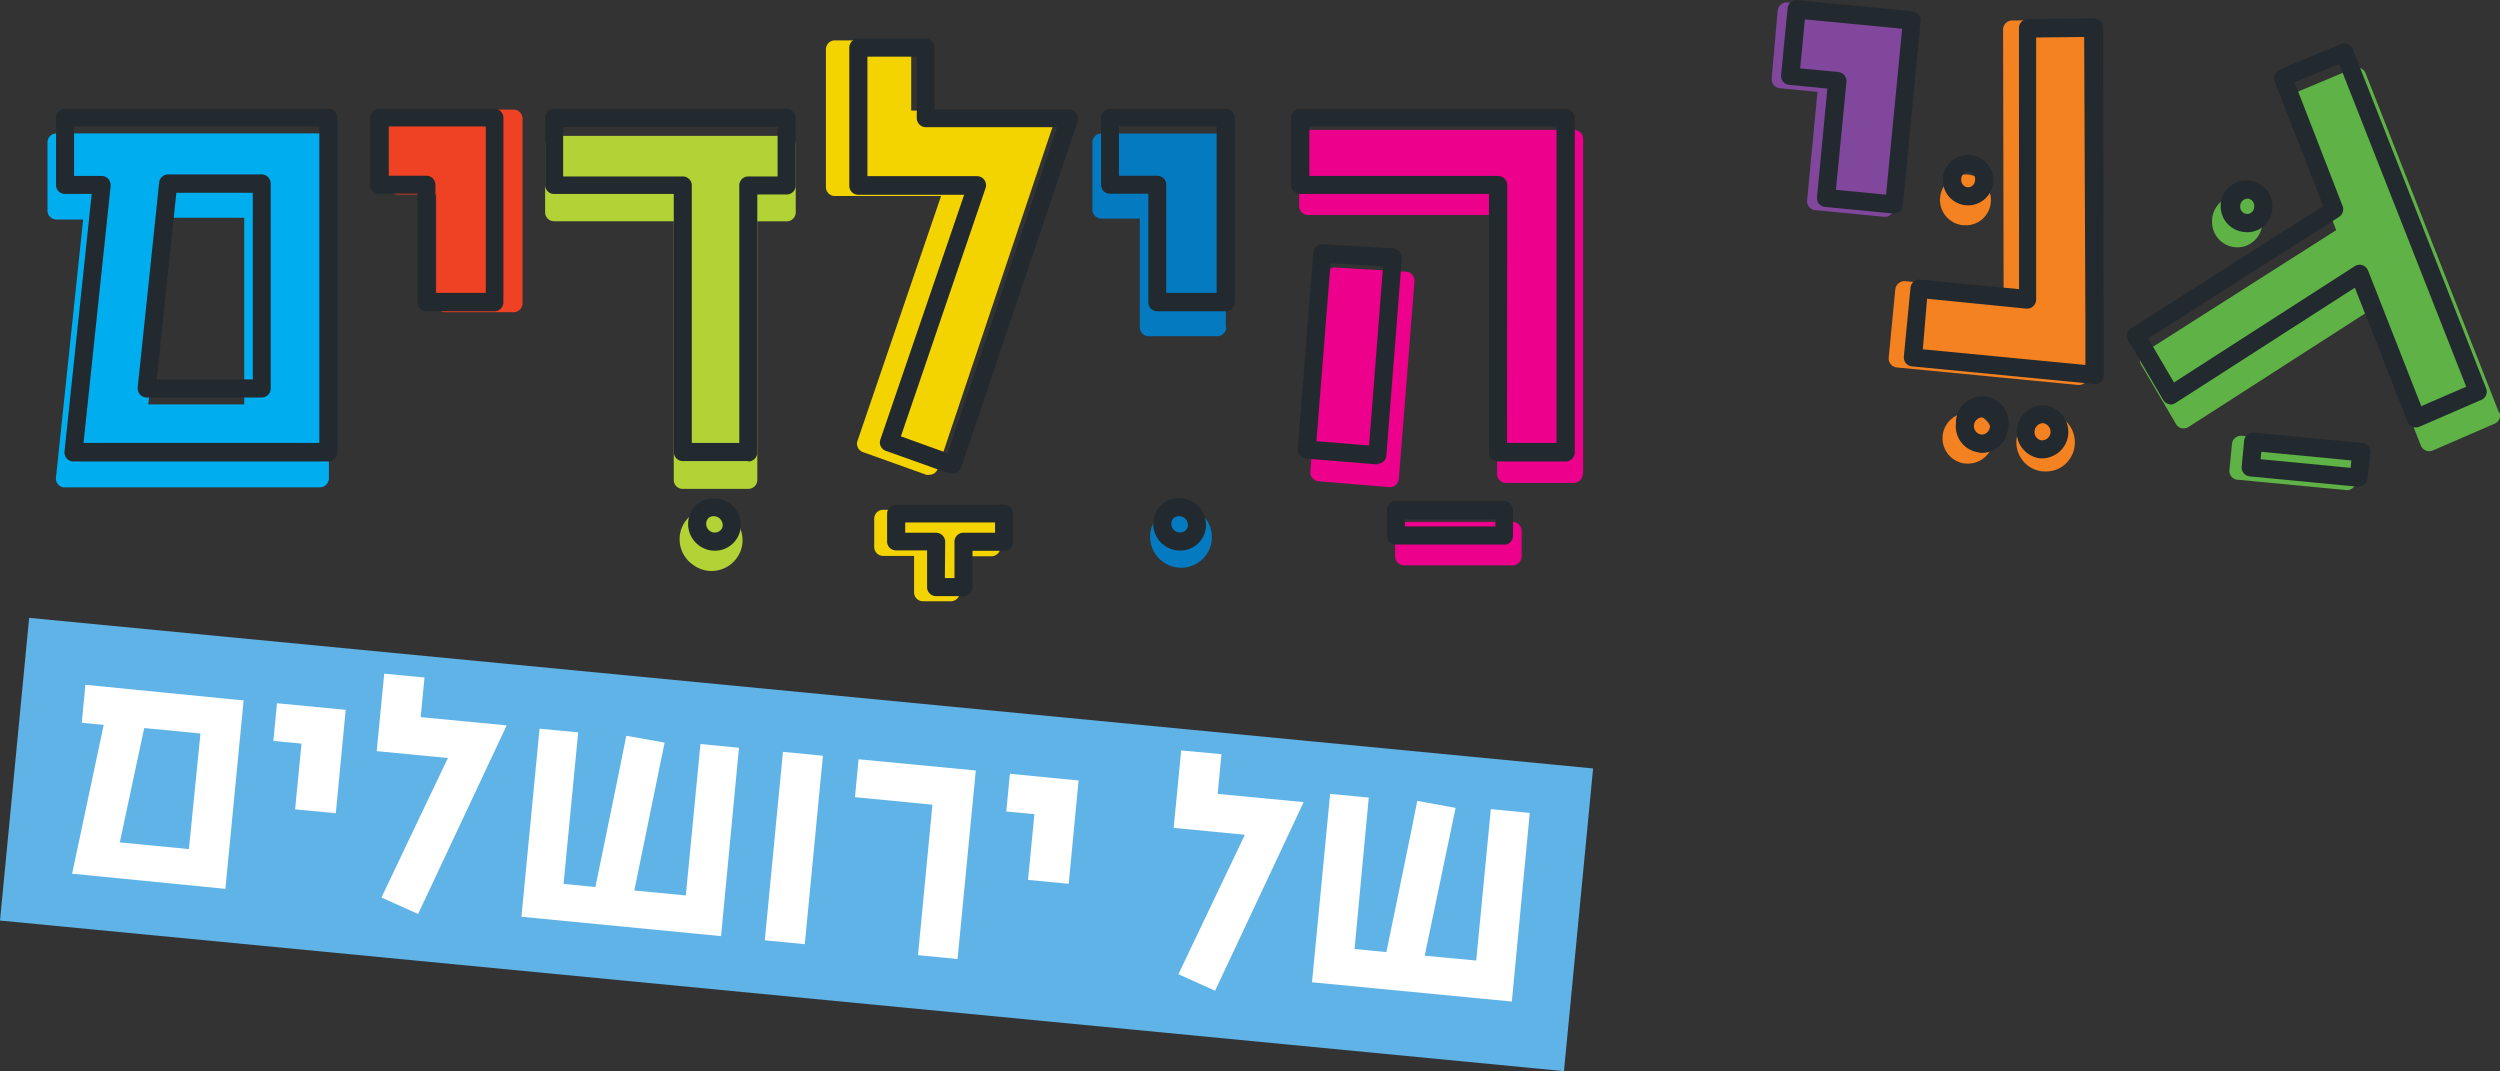 <svg xmlns="http://www.w3.org/2000/svg" viewBox="0 0 242.7 103.99"><rect x="0" y="0" width="242.7" height="103.99" fill="#333333" stroke="none"/><defs><style>.cls-1{fill:#00aeef;}.cls-2{fill:#b2d235;}.cls-3{fill:#f4d400;}.cls-4{fill:#ec008c;}.cls-5{fill:#80479c;}.cls-6{fill:#047bc1;}.cls-7{fill:#ef4123;}.cls-8{fill:#f58221;}.cls-9{fill:#5fb246;}.cls-10{fill:#60b3e7;}.cls-11{fill:#fff;}.cls-12{fill:#232a2f;}</style></defs><title>jlm</title><g id="Layer_2" data-name="Layer 2"><g id="Layer_1-2" data-name="Layer 1"><g id="Layer_1-2-2" data-name="Layer 1-2"><path class="cls-1" d="M23.71,39.26H14.4l1.89-18.12h7.42Zm8.22,7.09V13.83a.9.9,0,0,0-.88-.88H5.49a.88.88,0,0,0-.88.88v6.6a.87.87,0,0,0,.88.88H8.07l-2.63,25a.86.86,0,0,0,.7,1,.49.49,0,0,0,.17,0H31.05a.88.88,0,0,0,.88-.87"/><path class="cls-2" d="M77.25,20.62V14.07a.89.89,0,0,0-.88-.88H53.79a.87.87,0,0,0-.87.87h0v6.55a.87.87,0,0,0,.87.87H65.41V46.58a.86.86,0,0,0,.86.88h6.37a.87.87,0,0,0,.88-.86V21.49h2.85a.88.88,0,0,0,.88-.87"/><path class="cls-3" d="M102.23,11.1a.9.9,0,0,0-.71-.36H88.46V4.79a.87.87,0,0,0-.87-.87H81.06a.87.87,0,0,0-.88.87V18.15a.87.87,0,0,0,.88.88h10.3L83.25,42.79a.86.86,0,0,0,.52,1.1h0l6.15,2.2a.58.58,0,0,0,.29,0,.84.84,0,0,0,.38-.08.86.86,0,0,0,.45-.52l11.3-33.65a.89.89,0,0,0-.12-.79"/><path class="cls-4" d="M137.32,27.31a.94.94,0,0,0-.22-.64.87.87,0,0,0-.61-.3l-6.85-.4a.89.89,0,0,0-.93.81l-1.5,19a.87.87,0,0,0,.79.94h0l6.86.57h.07a.86.86,0,0,0,.57-.2,1,1,0,0,0,.3-.6Z"/><path class="cls-4" d="M153.69,46V13.49a.88.88,0,0,0-.86-.88H127a.87.87,0,0,0-.88.86V20a.87.87,0,0,0,.87.87h18.34V46a.87.87,0,0,0,.88.88h6.57a.87.87,0,0,0,.87-.87h0"/><path class="cls-5" d="M183.82,20.17l1.73-17.85a.89.89,0,0,0-.75-1h0L173.58.24a.9.9,0,0,0-1,.75V1L172,7.56a.88.88,0,0,0,.74,1h0l3.7.36-1,10.48a.88.88,0,0,0,.74,1h.05l6.61.64a.87.87,0,0,0,1-.78h0"/><path class="cls-6" d="M119,31.77V13.83a.87.87,0,0,0-.87-.87h-11.2a.87.87,0,0,0-.88.86h0v6.53a.87.87,0,0,0,.87.87h3.73V31.77a.87.87,0,0,0,.87.87h6.64a.87.87,0,0,0,.88-.86h0"/><path class="cls-7" d="M50.73,29.43V11.51a.87.87,0,0,0-.87-.87H38.62a.87.87,0,0,0-.87.87V18a.87.87,0,0,0,.87.88h3.72V29.43a.87.87,0,0,0,.88.88h6.64a.87.87,0,0,0,.87-.88"/><path class="cls-8" d="M202.71,36.5,202.6,2.8a.87.87,0,0,0-.87-.87h0l-6.4.06a.88.88,0,0,0-.87.88l.05,25.35L185,27.3a.9.9,0,0,0-1,.75v0l-.64,6.62a.88.88,0,0,0,.76,1h0l17.61,1.7a.9.9,0,0,0,.68-.22.87.87,0,0,0,.28-.65"/><path class="cls-9" d="M242.6,40.05,229.65,7.11a.88.88,0,0,0-1.14-.49h0l-5.94,2.49a.85.85,0,0,0-.48,1.12h0l4.71,12.11L208.14,34.22a.86.86,0,0,0-.28,1.18l3.39,5.77a.88.88,0,0,0,.55.41h.12a.87.87,0,0,0,.56-.14l17.42-11.2,5.11,13a.86.86,0,0,0,.48.49.83.83,0,0,0,.69,0l6-2.6a.86.86,0,0,0,.46-1.12"/><path class="cls-9" d="M228.66,46.72l.24-2.46a.89.89,0,0,0-.79-.95h0l-10.48-1a.87.87,0,0,0-.95.79h0l-.24,2.47a.87.87,0,0,0,.72,1h.07l10.47,1a.86.86,0,0,0,1-.72.2.2,0,0,1,0-.07"/><path class="cls-3" d="M97.09,53.1V50.36a.87.87,0,0,0-.87-.87H85.74a.87.87,0,0,0-.87.87h0V53.1a.87.87,0,0,0,.87.87h3v3.52a.86.86,0,0,0,.86.88h2.7a.88.88,0,0,0,.88-.88V54h3.07a.87.87,0,0,0,.87-.87h0"/><path class="cls-4" d="M147.72,54V51.54a.89.89,0,0,0-.87-.88H136.32a.89.89,0,0,0-.88.88V54a.87.87,0,0,0,.88.88h10.53a.87.87,0,0,0,.87-.87h0"/><path class="cls-9" d="M219.65,21.79A2.46,2.46,0,0,0,217.59,19h-.07a2.5,2.5,0,0,0-2.76,2.19.71.71,0,0,0,0,.14A2.45,2.45,0,0,0,217,24h0a2.41,2.41,0,0,0,2.61-2.19"/><path class="cls-8" d="M193.26,19.68a2.47,2.47,0,1,0-2.73,2.18h.11a2.42,2.42,0,0,0,2.62-2.19"/><path class="cls-8" d="M193.5,42.86A2.47,2.47,0,1,0,190.77,45h.11a2.46,2.46,0,0,0,2.62-2.19"/><path class="cls-6" d="M116.66,49.9a3,3,0,0,0-4.24.21l0,0a3,3,0,0,0,.24,4.24l.16.13A3,3,0,0,0,117,54l0,0a3,3,0,0,0-.37-4.11"/><path class="cls-2" d="M71,50.16a3,3,0,0,0-4.24.17l0,0A3,3,0,0,0,67,54.61a1.39,1.39,0,0,0,.19.15,3,3,0,0,0,4.22-.44l0,0A2.94,2.94,0,0,0,71,50.16"/><path class="cls-8" d="M201.41,43.26a2.84,2.84,0,1,0-3.15,2.5h.15a2.79,2.79,0,0,0,3-2.51"/><rect class="cls-10" x="62.57" y="5.72" width="29.52" height="152.53" transform="translate(-11.69 151.1) rotate(-84.5)"/><path class="cls-11" d="M18.34,82.43l-6.71-.65L14,70.68l5.46.53Zm3.54,3.86L23.65,68,8.29,66.48l-.35,3.69,2.13.2L7,84.82Z"/><polygon class="cls-11" points="26.89 68.27 26.54 71.93 29.27 72.19 28.65 78.57 32.6 78.95 33.56 68.91 26.89 68.27"/><polygon class="cls-11" points="49.19 70.42 40.84 69.62 41.21 65.77 37.3 65.4 36.57 72.92 43.48 73.59 37.03 87.13 40.59 88.73 49.19 70.42"/><path class="cls-11" d="M71.74,72.59,68,72.23l-1.42,14.7-5-.48,2.94-14.36-3.72-.66c-.91,4.62-2.06,10.06-3,14.68l-3.09-.3L56.13,71.1l-3.75-.36L50.62,89,70,90.88Z"/><rect class="cls-11" x="67.88" y="80.38" width="18.38" height="3.9" transform="translate(-12.27 151.15) rotate(-84.5)"/><polygon class="cls-11" points="94.73 74.8 83.35 73.71 83 77.39 90.52 78.12 89.12 92.73 92.96 93.1 94.73 74.8"/><polygon class="cls-11" points="98.04 75.12 97.69 78.78 100.42 79.04 99.8 85.42 103.75 85.8 104.71 75.77 98.04 75.12"/><polygon class="cls-11" points="126.56 77.87 118.21 77.07 118.58 73.22 114.67 72.85 113.94 80.37 120.85 81.04 114.4 94.58 117.96 96.18 126.56 77.87"/><path class="cls-11" d="M148.51,78.92l-3.78-.37-1.42,14.7-5-.47,3-14.35-3.72-.68c-.91,4.63-2.06,10.06-3,14.68l-3.09-.3,1.38-14.7-3.75-.36-1.76,18.29,19.4,1.87Z"/><path class="cls-12" d="M15.22,36.83h9.32V18.72H17.12Zm10.2,1.76H14.25a.87.87,0,0,1-.88-.88.49.49,0,0,1,0-.12l2.08-19.87a.89.89,0,0,1,.87-.79h9.09a.89.89,0,0,1,.87.88v19.9a.87.87,0,0,1-.87.88M8.11,43H31V12.28H7.19v4.8H9.87a.88.88,0,0,1,.87.89v.11ZM31.88,44.8H7.13a.88.88,0,0,1-.65-.29.92.92,0,0,1-.22-.68l2.64-25H6.31A.87.87,0,0,1,5.44,18h0V11.43a.87.87,0,0,1,.87-.87H31.88a.87.87,0,0,1,.87.87h0V43.92a.87.87,0,0,1-.87.88"/><path class="cls-12" d="M42.27,28.43h4.89V12.28H37.68v4.78H41.4a.87.87,0,0,1,.87.87ZM48,30.22H41.4a.87.87,0,0,1-.88-.88h0V18.81H36.8a.87.87,0,0,1-.87-.87h0v-6.5a.87.87,0,0,1,.86-.88H48a.87.87,0,0,1,.87.87h0V29.34a.87.87,0,0,1-.87.88"/><path class="cls-12" d="M67.16,43h4.61V18a.87.87,0,0,1,.87-.87h2.85v-4.8H54.67v4.8H66.29a.87.87,0,0,1,.87.87h0Zm5.48,1.76H66.29a.87.87,0,0,1-.88-.88V18.83H53.79a.87.87,0,0,1-.87-.87h0V11.43a.87.87,0,0,1,.87-.87H76.37a.89.89,0,0,1,.88.87V18a.88.88,0,0,1-.88.88H73.52V43.92a.88.88,0,0,1-.88.88"/><path class="cls-12" d="M91.73,56.12h.93V52.6a.87.87,0,0,1,.86-.88H96.6v-1H87.88v1h3a.89.89,0,0,1,.88.88Zm1.8,1.75H90.85A.87.87,0,0,1,90,57V53.43H87a.86.86,0,0,1-.88-.86h0v-2.7A.87.87,0,0,1,87,49H97.48a.89.89,0,0,1,.88.87V52.6a.88.88,0,0,1-.88.87H94.41V57a.87.87,0,0,1-.86.88h0"/><path class="cls-12" d="M87.46,42.36,92,44l10.62-31.65H89.86a.89.89,0,0,1-.86-.89V5.5H84.21V17.1H94.85a.88.88,0,0,1,.83,1.16Zm5,3.61a.71.71,0,0,1-.29,0L86,43.77a.86.86,0,0,1-.53-1.11L93.6,18.91H83.33a.87.87,0,0,1-.88-.88V4.62a.89.89,0,0,1,.88-.88h6.53a.89.89,0,0,1,.87.88v6h13.06a.89.89,0,0,1,.83,1.15L93.32,45.37a.82.82,0,0,1-.45.51.85.85,0,0,1-.38.09"/><path class="cls-12" d="M113.22,28.43h4.89V12.28h-9.48v4.78h3.72a.87.87,0,0,1,.87.87h0ZM119,30.22h-6.64a.87.87,0,0,1-.88-.88V18.81h-3.72a.87.87,0,0,1-.87-.87h0v-6.5a.87.87,0,0,1,.86-.88H119a.89.89,0,0,1,.88.88V29.34a.89.89,0,0,1-.88.88"/><path class="cls-12" d="M146.3,43h4.81V12.28h-24v4.8h18.33a.89.89,0,0,1,.88.87ZM152,44.8h-6.57a.87.87,0,0,1-.88-.88V18.83H126.21a.87.87,0,0,1-.88-.88V11.43a.87.87,0,0,1,.88-.87H152a.89.89,0,0,1,.88.87V43.92a.89.89,0,0,1-.88.88"/><path class="cls-12" d="M127.8,42.83l5.11.42,1.36-17.39-5.1-.3Zm5.91,2.25h-.07l-6.85-.56a.87.87,0,0,1-.8-1l1.5-19a.89.89,0,0,1,.92-.81l6.86.4a1,1,0,0,1,.61.3.93.93,0,0,1,.21.64l-1.5,19.17a.86.86,0,0,1-.31.6.87.87,0,0,1-.57.21"/><path class="cls-12" d="M178.23,18.43l4.87.47,1.56-16.11-9.44-.91-.46,4.76,3.7.35a.89.89,0,0,1,.79,1V8Zm5.58,2.3-6.62-.64a.85.85,0,0,1-.79-.92.22.22,0,0,1,0-.08l1-10.49-3.7-.36a.86.86,0,0,1-.79-.94h0l.63-6.5a.87.87,0,0,1,.94-.79h0l11.19,1.08a.88.88,0,0,1,.78,1v0l-1.72,17.85a.87.87,0,0,1-.95.79h0"/><path class="cls-12" d="M191.22,16.68a.74.74,0,0,0-.82.64v.09a.7.7,0,0,0,.62.77h0a.68.68,0,0,0,.71-.64.71.71,0,0,0-.53-.85h0m-.32,3.24a2.45,2.45,0,0,1-2.26-2.63v-.05a2.45,2.45,0,1,1,2.25,2.68"/><path class="cls-12" d="M192.51,40.52a.84.84,0,0,0-.88.81.83.83,0,0,0,.72.86.82.82,0,0,0,.83-.79.84.84,0,0,0-.67-.88m-.33,3.41a2.56,2.56,0,0,1-2.3-2.8v-.05A2.53,2.53,0,0,1,195,41a2.91,2.91,0,0,1-.06.6,2.57,2.57,0,0,1-2.75,2.36"/><path class="cls-12" d="M114.46,50.11a.71.71,0,0,0-.57.24.84.84,0,0,0,.1,1.13.84.84,0,0,0,1.18-.06.73.73,0,0,0,.15-.54.93.93,0,0,0-.33-.59.85.85,0,0,0-.53-.18m.11,3.34h0a2.6,2.6,0,0,1-2.6-2.33,2.49,2.49,0,0,1,.58-1.9,2.59,2.59,0,0,1,4.51,1.46,2.45,2.45,0,0,1-.55,1.86,2.48,2.48,0,0,1-1.94.91"/><path class="cls-12" d="M69.31,50.11a.73.73,0,0,0-.58.24.8.8,0,0,0-.17.57.83.83,0,0,0,1.44.51.74.74,0,0,0,.16-.54,1,1,0,0,0-.33-.59.85.85,0,0,0-.53-.18m.1,3.34h0a2.57,2.57,0,0,1-1.7-.63,2.6,2.6,0,0,1-.32-3.6,2.61,2.61,0,0,1,4.52,1.46,2.45,2.45,0,0,1-.56,1.86,2.48,2.48,0,0,1-1.94.91"/><path class="cls-12" d="M198.35,41.08a.85.85,0,0,0-.83.74.81.81,0,0,0,.67.93.85.85,0,0,0,.88-.78.88.88,0,0,0-.72-.89M198,44.49a2.59,2.59,0,0,1,.5-5.15,2.64,2.64,0,0,1,2.29,2.8A2.58,2.58,0,0,1,198,44.49"/><path class="cls-12" d="M186.67,33.91l15.78,1.52v-4.3l-.12-27.54-4.66.05V29.09a.86.86,0,0,1-.29.64.84.84,0,0,1-.67.23L187.08,29Zm16.57,3.36-17.61-1.7a.86.86,0,0,1-.8-.93.17.17,0,0,1,0-.07l.64-6.63a.87.87,0,0,1,1-.79h0l9.54.92L196,2.72a.87.87,0,0,1,.87-.87l6.41-.07a.94.94,0,0,1,.63.26,1,1,0,0,1,.26.62l.07,33.77a.87.87,0,0,1-.86.88h-.14"/><path class="cls-12" d="M218.3,19.29a.74.74,0,0,0-.82.66V20a.7.7,0,0,0,.64.77h0a.68.68,0,0,0,.71-.63.73.73,0,0,0-.56-.86h0m-.3,3.25a2.51,2.51,0,1,1,2.63-2.38c0,.06,0,.11,0,.16A2.44,2.44,0,0,1,218,22.54"/><path class="cls-12" d="M219.46,44.58l8.74.84.07-.72-8.74-.84Zm9.44,2.67-10.48-1a.88.88,0,0,1-.79-1v0l.23-2.46a.87.87,0,0,1,.95-.79h.05l10.48,1a.88.88,0,0,1,.78,1v0l-.27,2.43a.9.9,0,0,1-1,.8h0"/><path class="cls-12" d="M136.39,51.11h8.78v-.68h-8.78ZM146,52.86H135.52a.86.86,0,0,1-.88-.86V49.51a.88.88,0,0,1,.88-.88H146a.89.89,0,0,1,.88.88h0V52a.87.87,0,0,1-.86.88h0"/><path class="cls-12" d="M208.55,32.87l2.5,4.26L228.6,25.84a.86.86,0,0,1,1.2.26.83.83,0,0,1,.09.16l5.17,13.17,4.36-1.89L227.09,6.22,222.76,8l4.66,12a.88.88,0,0,1-.35,1.06Zm2.12,6.36h-.12a.84.84,0,0,1-.55-.41l-3.39-5.77a.86.86,0,0,1,.28-1.18L225.53,20,220.82,7.89a.88.88,0,0,1,.48-1.13l5.94-2.49a.89.89,0,0,1,.68,0,1,1,0,0,1,.48.49L241.35,37.7a.86.86,0,0,1-.46,1.12l-6,2.6a.83.83,0,0,1-.69,0,.86.86,0,0,1-.48-.49l-5.11-13-17.42,11.2a.87.87,0,0,1-.56.14"/></g></g></g></svg>